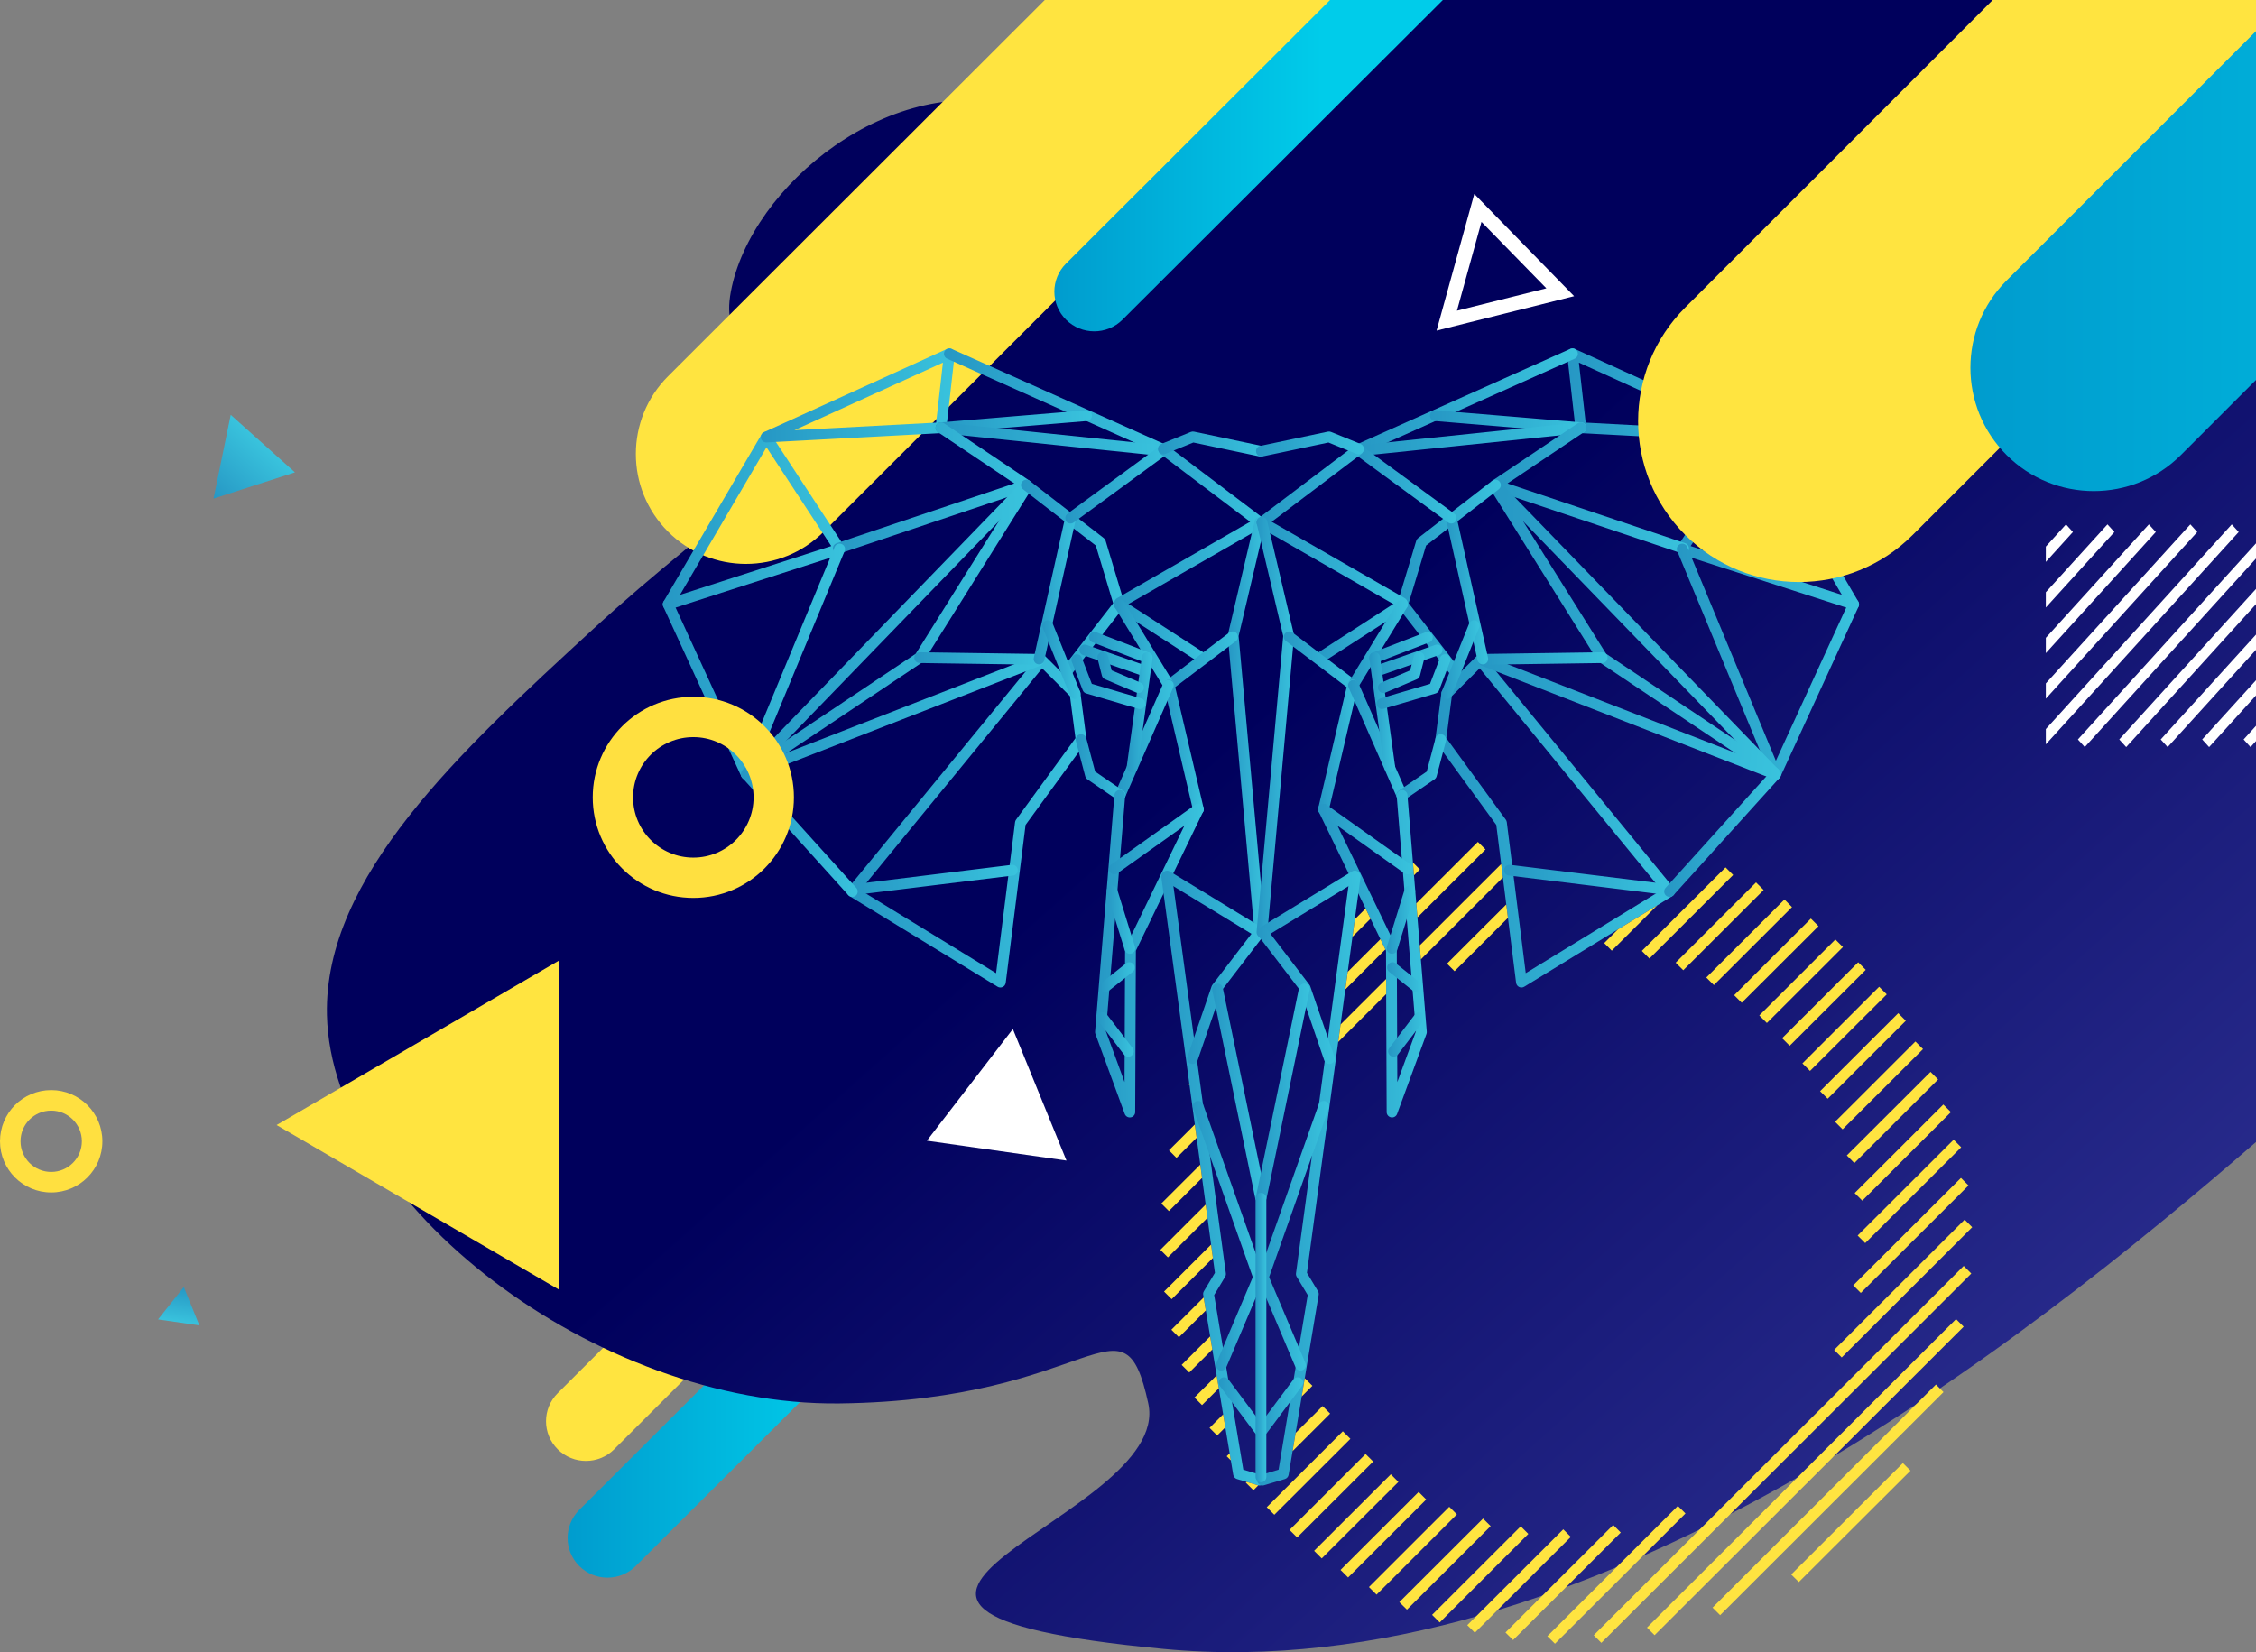 <svg width="1256" height="920" viewBox="0 0 1256 920" fill="none" xmlns="http://www.w3.org/2000/svg">
<rect x="0" y="0" width="1256" height="920" fill="#808080" stroke="none"/>
<path d="M641.5 585L353.923 872.027C345.25 880.658 331.179 880.658 322.505 872.027C313.832 863.396 313.832 849.395 322.505 840.764L578.664 585H641.5Z" fill="url(#paint0_linear)"/>
<path d="M629.5 520L341.923 807.027C333.25 815.658 319.179 815.658 310.505 807.027C301.832 798.396 301.832 784.395 310.505 775.764L566.664 520H629.5Z" fill="#FFE440"/>
<path d="M631.291 3.0041e-05C694.761 35.968 642.286 81.428 569.32 59.947C496.354 38.466 417.89 103.605 406.895 162.356C395.9 221.108 484.506 172.847 475.863 209.315C467.221 245.783 399.38 286.651 329.858 350.627C256.037 418.561 180.309 488.249 182.029 565.125C184.384 670.545 332.138 783.021 467.221 781.49C610.153 779.866 625.135 716.453 639.287 781.49C653.439 846.528 410.687 895.664 647.783 918.188C884.879 940.712 1126.6 747.891 1256 635.938C1256 387.158 1256 179.841 1256 7.17303e-06C1109.07 7.17303e-06 806.209 -1.95063e-05 631.291 3.0041e-05Z" fill="url(#paint1_linear)"/>
<path d="M765 -10L458.607 296.075C434.682 319.975 395.869 319.975 371.944 296.075C348.019 272.174 348.019 233.401 371.944 209.501L591.673 -10H765Z" fill="#FFE440"/>
<path fill-rule="evenodd" clip-rule="evenodd" d="M426.517 240.373C427.554 240.348 428.532 240.86 429.101 241.728L469.961 304.072C470.474 304.855 470.592 305.832 470.28 306.715C469.969 307.597 469.263 308.284 468.373 308.571L372.921 339.365C371.737 339.747 370.439 339.358 369.66 338.388C368.881 337.417 368.783 336.067 369.412 334.993L424.003 241.856C424.528 240.96 425.479 240.399 426.517 240.373ZM426.734 249.062L378.567 331.239L462.785 304.069L426.734 249.062Z" fill="url(#paint2_linear)"/>
<path fill-rule="evenodd" clip-rule="evenodd" d="M530.308 194.573C531.182 195.208 531.647 196.263 531.526 197.337L526.871 238.521C526.706 239.978 525.513 241.102 524.05 241.18L426.751 246.368C425.311 246.445 424.02 245.487 423.677 244.086C423.334 242.685 424.036 241.239 425.349 240.642L527.303 194.269C528.286 193.822 529.434 193.938 530.308 194.573ZM442.282 239.532L521.194 235.324L524.969 201.922L442.282 239.532Z" fill="url(#paint3_linear)"/>
<path fill-rule="evenodd" clip-rule="evenodd" d="M525.807 195.774C526.484 194.262 528.258 193.585 529.771 194.262L649.165 247.697C650.677 248.374 651.355 250.149 650.678 251.661C650.001 253.173 648.226 253.85 646.714 253.174L527.32 199.738C525.807 199.061 525.13 197.287 525.807 195.774Z" fill="url(#paint4_linear)"/>
<path fill-rule="evenodd" clip-rule="evenodd" d="M607.902 231.208C608.039 232.859 606.811 234.309 605.16 234.446L524.153 241.174C522.502 241.311 521.052 240.084 520.915 238.433C520.778 236.782 522.005 235.332 523.656 235.195L604.664 228.466C606.315 228.329 607.764 229.557 607.902 231.208Z" fill="url(#paint5_linear)"/>
<path fill-rule="evenodd" clip-rule="evenodd" d="M520.921 237.876C521.091 236.228 522.566 235.03 524.214 235.201L646.023 247.815C647.671 247.985 648.869 249.46 648.698 251.108C648.527 252.756 647.053 253.953 645.405 253.783L523.596 241.169C521.948 240.998 520.75 239.524 520.921 237.876Z" fill="url(#paint6_linear)"/>
<path fill-rule="evenodd" clip-rule="evenodd" d="M521.399 236.513C522.323 235.137 524.186 234.77 525.562 235.694L573.113 267.607C574.062 268.243 574.567 269.364 574.415 270.496C574.263 271.629 573.481 272.577 572.398 272.941L467.666 308.182C466.096 308.71 464.395 307.866 463.866 306.295C463.338 304.725 464.182 303.023 465.753 302.495L564.714 269.196L522.218 240.676C520.843 239.752 520.476 237.889 521.399 236.513Z" fill="url(#paint7_linear)"/>
<path fill-rule="evenodd" clip-rule="evenodd" d="M468.601 302.945C470.131 303.58 470.857 305.335 470.223 306.865L418.22 432.279C417.764 433.381 416.698 434.107 415.505 434.129C414.313 434.152 413.221 433.466 412.723 432.382L369.274 337.762C368.582 336.256 369.242 334.475 370.748 333.784C372.254 333.092 374.035 333.753 374.726 335.258L415.309 423.636L464.68 304.567C465.315 303.037 467.07 302.31 468.601 302.945Z" fill="url(#paint8_linear)"/>
<path fill-rule="evenodd" clip-rule="evenodd" d="M572.961 268.495C574.152 269.647 574.182 271.547 573.029 272.737L417.604 433.217C416.452 434.407 414.552 434.438 413.362 433.285C412.172 432.132 412.142 430.233 413.294 429.043L568.719 268.563C569.872 267.373 571.771 267.342 572.961 268.495Z" fill="url(#paint9_linear)"/>
<path fill-rule="evenodd" clip-rule="evenodd" d="M579.831 364.686C580.677 364.644 581.501 364.961 582.1 365.56L600.661 384.103C601.129 384.571 601.43 385.18 601.515 385.837L604.861 411.442C604.961 412.205 604.764 412.976 604.311 413.598L570.976 459.345L559.93 547.254C559.803 548.265 559.172 549.142 558.254 549.583C557.336 550.025 556.256 549.97 555.387 549.439L472.94 498.982C472.2 498.53 471.693 497.779 471.548 496.924C471.403 496.069 471.636 495.193 472.185 494.522L577.659 365.781C578.196 365.126 578.985 364.728 579.831 364.686ZM580.202 372.145L479.009 495.662L554.556 541.895L565.119 457.83C565.182 457.326 565.372 456.847 565.671 456.437L598.756 411.032L595.698 387.626L580.202 372.145Z" fill="url(#paint10_linear)"/>
<path fill-rule="evenodd" clip-rule="evenodd" d="M566.608 484.184C566.81 485.829 565.641 487.326 563.997 487.528L476.546 498.297C474.901 498.499 473.404 497.33 473.202 495.686C472.999 494.041 474.168 492.544 475.812 492.342L563.264 481.573C564.908 481.371 566.405 482.54 566.608 484.184Z" fill="url(#paint11_linear)"/>
<path fill-rule="evenodd" clip-rule="evenodd" d="M414.006 429.456C415.235 428.345 417.132 428.442 418.243 429.671L476.733 494.412C477.843 495.642 477.747 497.539 476.518 498.65C475.288 499.76 473.391 499.664 472.28 498.435L413.791 433.693C412.68 432.464 412.776 430.567 414.006 429.456Z" fill="url(#paint12_linear)"/>
<path fill-rule="evenodd" clip-rule="evenodd" d="M580.914 366.768C581.515 368.312 580.75 370.051 579.206 370.652L417.105 433.737C415.561 434.338 413.822 433.573 413.221 432.029C412.62 430.485 413.385 428.746 414.929 428.145L577.03 365.061C578.574 364.46 580.313 365.224 580.914 366.768Z" fill="url(#paint13_linear)"/>
<path fill-rule="evenodd" clip-rule="evenodd" d="M572.845 269.037C574.249 269.917 574.674 271.768 573.795 273.172L514.549 367.777C514.324 368.136 514.026 368.444 513.673 368.679L417.669 432.868C416.292 433.789 414.429 433.419 413.508 432.042C412.587 430.664 412.957 428.801 414.334 427.88L509.804 364.048L568.71 269.988C569.589 268.583 571.44 268.158 572.845 269.037Z" fill="url(#paint14_linear)"/>
<path fill-rule="evenodd" clip-rule="evenodd" d="M509.021 366.157C509.044 364.5 510.407 363.176 512.063 363.2L576.313 364.116C577.97 364.139 579.294 365.501 579.27 367.158C579.247 368.815 577.885 370.139 576.228 370.115L511.978 369.199C510.321 369.176 508.997 367.814 509.021 366.157Z" fill="url(#paint15_linear)"/>
<path fill-rule="evenodd" clip-rule="evenodd" d="M569.069 268.262C570.083 266.951 571.967 266.711 573.277 267.725L614.501 299.623C614.995 300.006 615.358 300.533 615.538 301.131L625.924 335.646C626.204 336.576 626.016 337.583 625.42 338.35L596.459 375.64C595.443 376.949 593.558 377.186 592.25 376.169C590.941 375.153 590.704 373.268 591.72 371.96L619.732 335.892L610.069 303.78L569.606 272.47C568.295 271.456 568.055 269.572 569.069 268.262Z" fill="url(#paint16_linear)"/>
<path fill-rule="evenodd" clip-rule="evenodd" d="M596.648 285.582C598.266 285.943 599.284 287.546 598.923 289.163L581.424 367.594C581.063 369.211 579.46 370.23 577.843 369.869C576.226 369.508 575.207 367.905 575.568 366.287L593.067 287.857C593.428 286.24 595.031 285.221 596.648 285.582Z" fill="url(#paint17_linear)"/>
<path fill-rule="evenodd" clip-rule="evenodd" d="M582.207 345.6C583.744 344.982 585.491 345.727 586.109 347.264L601.324 385.106C601.942 386.643 601.197 388.391 599.66 389.009C598.123 389.627 596.376 388.882 595.758 387.344L580.542 349.502C579.924 347.965 580.669 346.218 582.207 345.6Z" fill="url(#paint18_linear)"/>
<path fill-rule="evenodd" clip-rule="evenodd" d="M649.938 249.027C650.917 250.364 650.626 252.241 649.29 253.219L597.767 290.931C596.43 291.909 594.553 291.619 593.575 290.282C592.596 288.945 592.886 287.068 594.223 286.089L645.746 248.378C647.083 247.399 648.96 247.69 649.938 249.027Z" fill="url(#paint19_linear)"/>
<path fill-rule="evenodd" clip-rule="evenodd" d="M645.546 248.626C646.546 247.304 648.427 247.043 649.749 248.042L703.235 288.486C704.038 289.093 704.483 290.063 704.419 291.068C704.356 292.073 703.793 292.979 702.919 293.48L624.923 338.269C623.486 339.094 621.653 338.598 620.828 337.161C620.003 335.724 620.498 333.891 621.935 333.066L695.998 290.536L646.13 252.828C644.808 251.829 644.547 249.948 645.546 248.626Z" fill="url(#paint20_linear)"/>
<path fill-rule="evenodd" clip-rule="evenodd" d="M702.114 287.959C703.726 288.339 704.726 289.954 704.345 291.567L689.591 354.164L704.413 518.796C704.562 520.446 703.345 521.904 701.694 522.053C700.044 522.201 698.586 520.984 698.438 519.334L683.571 354.218C683.543 353.897 683.565 353.574 683.639 353.261L698.505 290.19C698.886 288.578 700.501 287.579 702.114 287.959Z" fill="url(#paint21_linear)"/>
<path fill-rule="evenodd" clip-rule="evenodd" d="M620.545 334.883C621.444 333.491 623.301 333.091 624.693 333.99L671.022 363.897C672.414 364.796 672.814 366.653 671.915 368.045C671.017 369.437 669.16 369.837 667.768 368.938L621.438 339.031C620.046 338.132 619.646 336.275 620.545 334.883Z" fill="url(#paint22_linear)"/>
<path fill-rule="evenodd" clip-rule="evenodd" d="M688.63 352.79C689.631 354.11 689.372 355.992 688.052 356.993L652.72 383.791C651.4 384.792 649.518 384.533 648.517 383.213C647.515 381.893 647.774 380.011 649.094 379.01L684.426 352.213C685.747 351.211 687.628 351.47 688.63 352.79Z" fill="url(#paint23_linear)"/>
<path fill-rule="evenodd" clip-rule="evenodd" d="M622.01 334.648C623.423 333.784 625.27 334.229 626.134 335.643L653.015 379.603C653.88 381.016 653.434 382.863 652.021 383.727C650.607 384.592 648.761 384.146 647.896 382.733L621.015 338.773C620.151 337.359 620.596 335.513 622.01 334.648Z" fill="url(#paint24_linear)"/>
<path fill-rule="evenodd" clip-rule="evenodd" d="M650.221 378.48C651.834 378.101 653.449 379.102 653.828 380.715L670.076 449.918C670.454 451.531 669.454 453.145 667.841 453.524C666.228 453.903 664.613 452.902 664.234 451.289L647.986 382.086C647.608 380.473 648.608 378.859 650.221 378.48Z" fill="url(#paint25_linear)"/>
<path fill-rule="evenodd" clip-rule="evenodd" d="M651.662 378.843C653.179 379.509 653.869 381.279 653.203 382.796L626.554 443.468C625.888 444.985 624.118 445.675 622.601 445.008C621.084 444.342 620.394 442.572 621.061 441.055L647.709 380.383C648.375 378.866 650.145 378.176 651.662 378.843Z" fill="url(#paint26_linear)"/>
<path fill-rule="evenodd" clip-rule="evenodd" d="M601.118 408.931C602.72 408.507 604.362 409.461 604.786 411.063L609.709 429.648L625.314 440.339C626.681 441.275 627.03 443.143 626.093 444.51C625.157 445.876 623.29 446.225 621.923 445.289L605.398 433.968C604.805 433.562 604.378 432.956 604.194 432.261L598.986 412.599C598.562 410.998 599.517 409.355 601.118 408.931Z" fill="url(#paint27_linear)"/>
<path fill-rule="evenodd" clip-rule="evenodd" d="M623.673 439.897C625.325 440.031 626.554 441.479 626.419 443.131L615.709 574.296L626.07 602.538L626.379 528.687C626.38 528.239 626.483 527.797 626.678 527.394L664.454 449.297C665.176 447.805 666.97 447.181 668.461 447.903C669.953 448.624 670.577 450.418 669.855 451.91L632.376 529.393L632 619.249C631.994 620.701 630.949 621.94 629.519 622.191C628.089 622.442 626.684 621.633 626.184 620.269L609.849 575.742C609.699 575.334 609.64 574.898 609.675 574.465L620.439 442.642C620.574 440.991 622.022 439.762 623.673 439.897Z" fill="url(#paint28_linear)"/>
<path fill-rule="evenodd" clip-rule="evenodd" d="M649.122 485.007C650.764 484.785 652.275 485.936 652.498 487.578L682.477 709.007C682.569 709.682 682.427 710.369 682.076 710.954L675.969 721.123L692.192 818.374L702.009 821.311C703.596 821.786 704.498 823.458 704.023 825.045C703.548 826.633 701.876 827.534 700.289 827.059L688.681 823.586C687.585 823.258 686.77 822.335 686.582 821.206L669.869 721.02C669.751 720.316 669.888 719.593 670.256 718.982L676.39 708.768L646.552 488.383C646.33 486.741 647.48 485.23 649.122 485.007Z" fill="url(#paint29_linear)"/>
<path fill-rule="evenodd" clip-rule="evenodd" d="M647.327 486.331C648.19 484.917 650.036 484.469 651.451 485.332L702.711 516.591C704.126 517.453 704.573 519.299 703.71 520.714C702.848 522.129 701.002 522.576 699.587 521.713L648.327 490.454C646.912 489.592 646.465 487.746 647.327 486.331Z" fill="url(#paint30_linear)"/>
<path fill-rule="evenodd" clip-rule="evenodd" d="M702.972 516.769C704.288 517.776 704.538 519.659 703.532 520.975L680.06 551.658L666.748 590.433C666.21 592.001 664.504 592.835 662.937 592.297C661.37 591.759 660.536 590.052 661.074 588.485L674.543 549.248C674.648 548.943 674.802 548.656 674.998 548.399L698.766 517.329C699.773 516.013 701.656 515.763 702.972 516.769Z" fill="url(#paint31_linear)"/>
<path fill-rule="evenodd" clip-rule="evenodd" d="M677.225 547.749C678.848 547.414 680.435 548.458 680.77 550.081L704.727 666.121C705.062 667.744 704.018 669.331 702.396 669.666C700.773 670.001 699.186 668.957 698.851 667.334L674.894 551.294C674.559 549.671 675.602 548.084 677.225 547.749Z" fill="url(#paint32_linear)"/>
<path fill-rule="evenodd" clip-rule="evenodd" d="M666.024 613.211C667.586 612.658 669.3 613.477 669.852 615.039L703.512 710.255C704.064 711.817 703.246 713.531 701.684 714.083C700.121 714.635 698.407 713.817 697.855 712.255L664.196 617.039C663.643 615.477 664.462 613.763 666.024 613.211Z" fill="url(#paint33_linear)"/>
<path fill-rule="evenodd" clip-rule="evenodd" d="M701.853 708.492C703.379 709.138 704.092 710.898 703.446 712.424L682.733 761.354C682.087 762.88 680.326 763.594 678.8 762.948C677.275 762.302 676.561 760.541 677.207 759.015L697.921 710.085C698.567 708.559 700.327 707.846 701.853 708.492Z" fill="url(#paint34_linear)"/>
<path fill-rule="evenodd" clip-rule="evenodd" d="M679.717 767.518C681.045 766.526 682.925 766.799 683.916 768.127L703.553 794.43C704.544 795.758 704.271 797.638 702.944 798.629C701.616 799.62 699.736 799.347 698.745 798.02L679.108 771.716C678.117 770.389 678.39 768.509 679.717 767.518Z" fill="url(#paint35_linear)"/>
<path fill-rule="evenodd" clip-rule="evenodd" d="M611.993 564.26C613.31 563.254 615.192 563.506 616.198 564.822L630.555 583.613C631.561 584.929 631.309 586.812 629.993 587.818C628.676 588.824 626.793 588.572 625.788 587.255L611.431 568.465C610.425 567.149 610.676 565.266 611.993 564.26Z" fill="url(#paint36_linear)"/>
<path fill-rule="evenodd" clip-rule="evenodd" d="M618.223 493.238C619.806 492.748 621.486 493.635 621.975 495.218L631.867 527.218C632.356 528.801 631.469 530.481 629.886 530.97C628.304 531.46 626.624 530.573 626.134 528.99L616.243 496.99C615.754 495.407 616.64 493.727 618.223 493.238Z" fill="url(#paint37_linear)"/>
<path fill-rule="evenodd" clip-rule="evenodd" d="M631.072 536.947C632.103 538.243 631.889 540.13 630.592 541.162L616.948 552.018C615.651 553.049 613.764 552.834 612.732 551.538C611.701 550.241 611.916 548.354 613.212 547.322L626.856 536.467C628.153 535.435 630.04 535.65 631.072 536.947Z" fill="url(#paint38_linear)"/>
<path fill-rule="evenodd" clip-rule="evenodd" d="M669.6 448.866C670.56 450.216 670.243 452.089 668.892 453.049L622.098 486.299C620.747 487.258 618.874 486.941 617.914 485.591C616.955 484.24 617.272 482.367 618.622 481.408L665.417 448.158C666.768 447.198 668.641 447.515 669.6 448.866Z" fill="url(#paint39_linear)"/>
<path fill-rule="evenodd" clip-rule="evenodd" d="M606.521 353.799C607.117 352.253 608.854 351.484 610.399 352.08L639.739 363.401C641.285 363.997 642.054 365.734 641.458 367.28C640.861 368.825 639.125 369.595 637.579 368.999L608.239 357.678C606.694 357.081 605.924 355.345 606.521 353.799Z" fill="url(#paint40_linear)"/>
<path fill-rule="evenodd" clip-rule="evenodd" d="M601.106 360.937C601.653 359.373 603.364 358.548 604.928 359.095L637.788 370.59C639.351 371.138 640.176 372.849 639.629 374.413C639.082 375.977 637.37 376.801 635.806 376.254L602.947 364.759C601.383 364.212 600.559 362.5 601.106 360.937Z" fill="url(#paint41_linear)"/>
<path fill-rule="evenodd" clip-rule="evenodd" d="M639.067 363.228C640.709 363.453 641.857 364.967 641.631 366.608L633.267 427.455C633.041 429.096 631.528 430.244 629.886 430.019C628.245 429.793 627.097 428.279 627.323 426.638L635.687 365.791C635.912 364.15 637.426 363.002 639.067 363.228Z" fill="url(#paint42_linear)"/>
<path fill-rule="evenodd" clip-rule="evenodd" d="M598.397 364.503C599.943 363.91 601.679 364.682 602.272 366.229L607.865 380.801L635.418 388.913C637.008 389.381 637.917 391.049 637.449 392.638C636.981 394.228 635.313 395.137 633.724 394.669L604.748 386.138C603.852 385.875 603.129 385.208 602.795 384.336L596.671 368.379C596.077 366.832 596.85 365.097 598.397 364.503Z" fill="url(#paint43_linear)"/>
<path fill-rule="evenodd" clip-rule="evenodd" d="M613.218 363.104C614.823 362.694 616.457 363.663 616.867 365.269L618.914 373.29L635.002 380.121C636.527 380.769 637.239 382.53 636.591 384.055C635.944 385.58 634.183 386.292 632.657 385.644L615.202 378.233C614.341 377.867 613.699 377.12 613.468 376.213L611.053 366.753C610.643 365.147 611.613 363.514 613.218 363.104Z" fill="url(#paint44_linear)"/>
<path fill-rule="evenodd" clip-rule="evenodd" d="M977.483 240.373C978.521 240.399 979.472 240.96 979.997 241.856L1034.59 334.993C1035.22 336.067 1035.12 337.417 1034.34 338.388C1033.56 339.359 1032.26 339.747 1031.08 339.365L935.642 308.571C934.751 308.284 934.046 307.597 933.734 306.715C933.423 305.832 933.541 304.855 934.054 304.072L974.899 241.728C975.468 240.86 976.445 240.348 977.483 240.373ZM941.229 304.069L1025.43 331.239L977.267 249.063L941.229 304.069Z" fill="url(#paint45_linear)"/>
<path fill-rule="evenodd" clip-rule="evenodd" d="M873.707 194.572C874.581 193.938 875.729 193.822 876.712 194.269L978.651 240.642C979.963 241.239 980.665 242.685 980.323 244.086C979.98 245.487 978.689 246.445 977.249 246.368L879.95 241.18C878.486 241.102 877.293 239.977 877.129 238.52L872.488 197.336C872.367 196.263 872.833 195.207 873.707 194.572ZM879.043 201.921L882.806 235.324L961.721 239.532L879.043 201.921Z" fill="url(#paint46_linear)"/>
<path fill-rule="evenodd" clip-rule="evenodd" d="M878.208 195.775C878.885 197.287 878.207 199.062 876.695 199.738L757.286 253.174C755.774 253.85 753.999 253.173 753.322 251.661C752.645 250.148 753.323 248.374 754.835 247.697L874.244 194.262C875.756 193.585 877.531 194.262 878.208 195.775Z" fill="url(#paint47_linear)"/>
<path fill-rule="evenodd" clip-rule="evenodd" d="M796.113 231.208C796.25 229.557 797.7 228.329 799.351 228.466L880.358 235.195C882.009 235.332 883.237 236.782 883.1 238.433C882.962 240.084 881.513 241.311 879.862 241.174L798.854 234.446C797.203 234.309 795.976 232.859 796.113 231.208Z" fill="url(#paint48_linear)"/>
<path fill-rule="evenodd" clip-rule="evenodd" d="M883.094 237.876C883.264 239.524 882.066 240.998 880.418 241.169L758.595 253.783C756.947 253.953 755.472 252.756 755.302 251.108C755.131 249.46 756.329 247.985 757.977 247.815L879.8 235.201C881.449 235.03 882.923 236.228 883.094 237.876Z" fill="url(#paint49_linear)"/>
<path fill-rule="evenodd" clip-rule="evenodd" d="M882.6 236.512C883.524 237.888 883.157 239.752 881.782 240.675L839.299 269.196L938.262 302.495C939.832 303.023 940.677 304.725 940.148 306.295C939.62 307.866 937.919 308.71 936.348 308.182L831.616 272.941C830.533 272.577 829.752 271.629 829.6 270.496C829.448 269.364 829.952 268.244 830.901 267.607L878.438 235.694C879.813 234.77 881.677 235.137 882.6 236.512Z" fill="url(#paint50_linear)"/>
<path fill-rule="evenodd" clip-rule="evenodd" d="M935.414 302.945C936.945 302.31 938.7 303.037 939.334 304.567L988.691 423.635L1029.27 335.258C1029.97 333.753 1031.75 333.092 1033.25 333.784C1034.76 334.475 1035.42 336.256 1034.73 337.762L991.277 432.382C990.779 433.466 989.687 434.152 988.494 434.129C987.302 434.107 986.236 433.38 985.779 432.279L933.792 306.865C933.157 305.334 933.884 303.579 935.414 302.945Z" fill="url(#paint51_linear)"/>
<path fill-rule="evenodd" clip-rule="evenodd" d="M831.039 268.495C832.229 267.342 834.128 267.373 835.281 268.563L990.706 429.043C991.859 430.233 991.828 432.132 990.638 433.285C989.448 434.438 987.549 434.407 986.396 433.217L830.971 272.737C829.818 271.547 829.849 269.647 831.039 268.495Z" fill="url(#paint52_linear)"/>
<path fill-rule="evenodd" clip-rule="evenodd" d="M824.169 364.686C825.015 364.728 825.804 365.126 826.34 365.781L931.814 494.522C932.364 495.193 932.596 496.069 932.451 496.924C932.307 497.779 931.799 498.53 931.059 498.982L848.612 549.439C847.743 549.97 846.664 550.025 845.746 549.583C844.828 549.142 844.196 548.264 844.07 547.253L833.038 459.345L799.689 413.598C799.236 412.977 799.039 412.205 799.139 411.442L802.484 385.837C802.57 385.18 802.87 384.571 803.339 384.103L821.899 365.56C822.499 364.961 823.323 364.644 824.169 364.686ZM808.301 387.626L805.243 411.032L838.343 456.436C838.642 456.847 838.832 457.326 838.895 457.83L849.444 541.895L924.991 495.662L823.798 372.145L808.301 387.626Z" fill="url(#paint53_linear)"/>
<path fill-rule="evenodd" clip-rule="evenodd" d="M837.392 484.184C837.595 482.54 839.092 481.371 840.736 481.573L928.202 492.342C929.846 492.544 931.015 494.041 930.813 495.686C930.61 497.33 929.113 498.499 927.469 498.297L840.003 487.528C838.359 487.326 837.19 485.829 837.392 484.184Z" fill="url(#paint54_linear)"/>
<path fill-rule="evenodd" clip-rule="evenodd" d="M990.009 429.456C991.239 430.567 991.335 432.464 990.224 433.693L931.734 498.435C930.624 499.664 928.727 499.76 927.497 498.65C926.268 497.539 926.172 495.642 927.282 494.412L985.772 429.671C986.883 428.442 988.78 428.345 990.009 429.456Z" fill="url(#paint55_linear)"/>
<path fill-rule="evenodd" clip-rule="evenodd" d="M823.086 366.768C823.687 365.224 825.426 364.46 826.97 365.061L989.086 428.145C990.63 428.746 991.395 430.485 990.794 432.029C990.193 433.573 988.454 434.338 986.91 433.737L824.794 370.652C823.25 370.051 822.485 368.312 823.086 366.768Z" fill="url(#paint56_linear)"/>
<path fill-rule="evenodd" clip-rule="evenodd" d="M831.155 269.037C832.559 268.158 834.411 268.583 835.29 269.988L894.195 364.048L989.665 427.88C991.043 428.801 991.413 430.664 990.492 432.042C989.571 433.419 987.708 433.789 986.331 432.868L890.326 368.679C889.974 368.444 889.676 368.136 889.451 367.777L830.205 273.172C829.326 271.768 829.751 269.917 831.155 269.037Z" fill="url(#paint57_linear)"/>
<path fill-rule="evenodd" clip-rule="evenodd" d="M894.993 366.157C895.017 367.814 893.693 369.176 892.037 369.199L827.786 370.115C826.13 370.139 824.768 368.815 824.744 367.158C824.72 365.501 826.044 364.139 827.701 364.116L891.951 363.2C893.608 363.176 894.97 364.5 894.993 366.157Z" fill="url(#paint58_linear)"/>
<path fill-rule="evenodd" clip-rule="evenodd" d="M834.946 268.262C835.96 269.572 835.72 271.456 834.409 272.47L793.945 303.781L784.268 335.893L812.28 371.96C813.296 373.268 813.059 375.153 811.751 376.169C810.442 377.186 808.557 376.949 807.541 375.64L778.58 338.35C777.984 337.583 777.797 336.575 778.077 335.645L788.477 301.13C788.657 300.532 789.02 300.005 789.514 299.623L830.737 267.725C832.048 266.711 833.932 266.951 834.946 268.262Z" fill="url(#paint59_linear)"/>
<path fill-rule="evenodd" clip-rule="evenodd" d="M807.351 285.582C808.968 285.221 810.571 286.239 810.932 287.856L828.446 366.287C828.807 367.904 827.789 369.508 826.172 369.869C824.555 370.23 822.951 369.212 822.59 367.595L805.077 289.164C804.716 287.547 805.734 285.943 807.351 285.582Z" fill="url(#paint60_linear)"/>
<path fill-rule="evenodd" clip-rule="evenodd" d="M821.809 345.6C823.346 346.219 824.09 347.966 823.472 349.503L808.242 387.345C807.624 388.882 805.876 389.627 804.339 389.008C802.802 388.39 802.057 386.642 802.676 385.105L817.906 347.263C818.524 345.726 820.272 344.981 821.809 345.6Z" fill="url(#paint61_linear)"/>
<path fill-rule="evenodd" clip-rule="evenodd" d="M754.062 249.027C755.04 247.69 756.918 247.399 758.255 248.378L809.777 286.089C811.114 287.068 811.404 288.945 810.426 290.282C809.447 291.619 807.57 291.909 806.233 290.931L754.711 253.219C753.374 252.241 753.083 250.364 754.062 249.027Z" fill="url(#paint62_linear)"/>
<path fill-rule="evenodd" clip-rule="evenodd" d="M758.453 248.626C759.453 249.948 759.191 251.829 757.87 252.828L708.002 290.536L782.065 333.066C783.501 333.891 783.997 335.724 783.172 337.161C782.347 338.598 780.514 339.094 779.077 338.269L701.081 293.48C700.207 292.979 699.644 292.073 699.58 291.068C699.517 290.063 699.962 289.093 700.765 288.486L754.251 248.042C755.573 247.043 757.454 247.304 758.453 248.626Z" fill="url(#paint63_linear)"/>
<path fill-rule="evenodd" clip-rule="evenodd" d="M701.886 287.959C703.499 287.579 705.114 288.578 705.494 290.19L720.361 353.261C720.434 353.574 720.457 353.897 720.428 354.218L705.562 519.334C705.414 520.984 703.956 522.201 702.305 522.053C700.655 521.904 699.438 520.446 699.586 518.796L714.409 354.164L699.654 291.567C699.274 289.954 700.273 288.339 701.886 287.959Z" fill="url(#paint64_linear)"/>
<path fill-rule="evenodd" clip-rule="evenodd" d="M783.469 334.883C784.368 336.275 783.968 338.132 782.576 339.031L736.247 368.938C734.855 369.837 732.998 369.437 732.099 368.045C731.2 366.653 731.6 364.796 732.992 363.897L779.322 333.99C780.714 333.091 782.571 333.491 783.469 334.883Z" fill="url(#paint65_linear)"/>
<path fill-rule="evenodd" clip-rule="evenodd" d="M715.37 352.79C716.372 351.47 718.253 351.211 719.574 352.213L754.906 379.01C756.226 380.011 756.485 381.893 755.483 383.213C754.482 384.533 752.6 384.792 751.28 383.791L715.948 356.993C714.628 355.992 714.369 354.11 715.37 352.79Z" fill="url(#paint66_linear)"/>
<path fill-rule="evenodd" clip-rule="evenodd" d="M782.005 334.648C783.418 335.513 783.863 337.359 782.999 338.773L756.118 382.733C755.254 384.146 753.407 384.592 751.993 383.727C750.58 382.863 750.135 381.016 750.999 379.603L777.88 335.643C778.745 334.229 780.591 333.784 782.005 334.648Z" fill="url(#paint67_linear)"/>
<path fill-rule="evenodd" clip-rule="evenodd" d="M753.779 378.48C755.392 378.859 756.392 380.473 756.014 382.086L739.766 451.289C739.387 452.902 737.772 453.903 736.159 453.524C734.546 453.145 733.546 451.531 733.925 449.918L750.173 380.715C750.551 379.102 752.166 378.101 753.779 378.48Z" fill="url(#paint68_linear)"/>
<path fill-rule="evenodd" clip-rule="evenodd" d="M752.352 378.843C753.869 378.176 755.639 378.866 756.305 380.383L782.954 441.055C783.62 442.572 782.93 444.342 781.413 445.008C779.897 445.675 778.127 444.985 777.46 443.468L750.812 382.796C750.146 381.279 750.835 379.509 752.352 378.843Z" fill="url(#paint69_linear)"/>
<path fill-rule="evenodd" clip-rule="evenodd" d="M802.88 408.931C804.482 409.354 805.437 410.995 805.014 412.597L799.821 432.259C799.637 432.955 799.209 433.562 798.615 433.969L782.076 445.29C780.709 446.225 778.842 445.876 777.906 444.508C776.97 443.141 777.32 441.274 778.687 440.338L794.305 429.648L799.213 411.065C799.636 409.463 801.278 408.507 802.88 408.931Z" fill="url(#paint70_linear)"/>
<path fill-rule="evenodd" clip-rule="evenodd" d="M780.326 439.897C781.978 439.762 783.426 440.991 783.561 442.642L794.339 574.465C794.375 574.898 794.316 575.335 794.166 575.743L777.816 620.27C777.315 621.633 775.91 622.442 774.48 622.191C773.05 621.94 772.005 620.7 772 619.248L771.639 529.393L734.145 451.91C733.423 450.419 734.047 448.625 735.538 447.903C737.03 447.181 738.824 447.805 739.546 449.297L777.336 527.393C777.532 527.797 777.634 528.239 777.636 528.688L777.933 602.545L788.306 574.295L777.581 443.131C777.446 441.48 778.675 440.032 780.326 439.897Z" fill="url(#paint71_linear)"/>
<path fill-rule="evenodd" clip-rule="evenodd" d="M754.892 485.007C756.534 485.23 757.685 486.741 757.462 488.383L727.61 708.766L733.757 718.979C734.125 719.591 734.263 720.315 734.146 721.02L717.432 821.206C717.244 822.335 716.43 823.258 715.333 823.586L703.725 827.059C702.138 827.534 700.466 826.633 699.991 825.045C699.516 823.458 700.418 821.786 702.005 821.311L711.822 818.374L728.045 721.125L721.925 710.956C721.573 710.371 721.431 709.683 721.522 709.006L751.517 487.578C751.739 485.936 753.25 484.785 754.892 485.007Z" fill="url(#paint72_linear)"/>
<path fill-rule="evenodd" clip-rule="evenodd" d="M756.672 486.331C757.535 487.745 757.088 489.591 755.674 490.454L704.428 521.713C703.013 522.576 701.167 522.129 700.304 520.714C699.441 519.3 699.889 517.454 701.303 516.591L752.549 485.332C753.964 484.469 755.81 484.916 756.672 486.331Z" fill="url(#paint73_linear)"/>
<path fill-rule="evenodd" clip-rule="evenodd" d="M701.043 516.769C702.359 515.763 704.241 516.013 705.248 517.329L729.016 548.399C729.213 548.656 729.367 548.943 729.471 549.249L742.927 588.486C743.464 590.054 742.629 591.76 741.062 592.297C739.495 592.835 737.789 592 737.251 590.433L723.954 551.657L700.483 520.975C699.476 519.659 699.727 517.776 701.043 516.769Z" fill="url(#paint74_linear)"/>
<path fill-rule="evenodd" clip-rule="evenodd" d="M726.775 547.749C728.397 548.084 729.441 549.671 729.106 551.294L705.149 667.334C704.814 668.957 703.227 670.001 701.604 669.666C699.982 669.331 698.938 667.744 699.273 666.121L723.23 550.081C723.565 548.458 725.152 547.414 726.775 547.749Z" fill="url(#paint75_linear)"/>
<path fill-rule="evenodd" clip-rule="evenodd" d="M737.976 613.21C739.538 613.762 740.357 615.476 739.805 617.039L706.159 712.254C705.607 713.816 703.894 714.635 702.331 714.083C700.769 713.531 699.95 711.817 700.502 710.255L734.147 615.04C734.699 613.477 736.413 612.658 737.976 613.21Z" fill="url(#paint76_linear)"/>
<path fill-rule="evenodd" clip-rule="evenodd" d="M702.162 708.492C703.688 707.846 705.448 708.56 706.094 710.086L726.793 759.016C727.438 760.542 726.725 762.302 725.199 762.948C723.673 763.593 721.913 762.88 721.267 761.354L700.568 712.424C699.922 710.898 700.636 709.137 702.162 708.492Z" fill="url(#paint77_linear)"/>
<path fill-rule="evenodd" clip-rule="evenodd" d="M724.297 767.518C725.625 768.509 725.898 770.389 724.907 771.716L705.269 798.02C704.278 799.347 702.398 799.62 701.071 798.629C699.743 797.638 699.47 795.758 700.461 794.43L720.099 768.127C721.09 766.799 722.97 766.526 724.297 767.518Z" fill="url(#paint78_linear)"/>
<path fill-rule="evenodd" clip-rule="evenodd" d="M792.006 564.259C793.323 565.264 793.576 567.147 792.57 568.464L778.228 587.254C777.223 588.571 775.34 588.824 774.023 587.819C772.706 586.813 772.453 584.931 773.458 583.614L787.801 564.823C788.806 563.506 790.689 563.254 792.006 564.259Z" fill="url(#paint79_linear)"/>
<path fill-rule="evenodd" clip-rule="evenodd" d="M785.777 493.238C787.36 493.727 788.246 495.407 787.757 496.99L777.866 528.99C777.376 530.573 775.697 531.46 774.114 530.97C772.531 530.481 771.644 528.801 772.133 527.218L782.025 495.218C782.514 493.635 784.194 492.748 785.777 493.238Z" fill="url(#paint80_linear)"/>
<path fill-rule="evenodd" clip-rule="evenodd" d="M772.927 536.948C773.958 535.651 775.845 535.435 777.143 536.466L790.801 547.321C792.098 548.352 792.314 550.239 791.283 551.537C790.253 552.834 788.365 553.049 787.068 552.019L773.409 541.163C772.112 540.132 771.897 538.245 772.927 536.948Z" fill="url(#paint81_linear)"/>
<path fill-rule="evenodd" clip-rule="evenodd" d="M734.399 448.866C735.359 447.515 737.232 447.198 738.583 448.158L785.377 481.408C786.728 482.367 787.045 484.24 786.085 485.591C785.126 486.941 783.253 487.258 781.902 486.299L735.107 453.049C733.757 452.089 733.44 450.216 734.399 448.866Z" fill="url(#paint82_linear)"/>
<path fill-rule="evenodd" clip-rule="evenodd" d="M797.479 353.799C798.076 355.345 797.306 357.081 795.76 357.678L766.421 368.999C764.875 369.595 763.138 368.825 762.542 367.28C761.946 365.734 762.715 363.997 764.261 363.401L793.6 352.08C795.146 351.484 796.883 352.253 797.479 353.799Z" fill="url(#paint83_linear)"/>
<path fill-rule="evenodd" clip-rule="evenodd" d="M802.909 360.937C803.456 362.501 802.631 364.212 801.067 364.759L768.193 376.254C766.629 376.801 764.918 375.976 764.371 374.412C763.824 372.848 764.649 371.137 766.213 370.59L799.087 359.095C800.651 358.548 802.362 359.373 802.909 360.937Z" fill="url(#paint84_linear)"/>
<path fill-rule="evenodd" clip-rule="evenodd" d="M764.932 363.228C766.574 363.002 768.087 364.15 768.313 365.791L776.677 426.638C776.903 428.279 775.755 429.793 774.113 430.019C772.472 430.244 770.958 429.096 770.733 427.455L762.369 366.608C762.143 364.967 763.291 363.453 764.932 363.228Z" fill="url(#paint85_linear)"/>
<path fill-rule="evenodd" clip-rule="evenodd" d="M805.603 364.503C807.15 365.097 807.923 366.832 807.329 368.379L801.205 384.336C800.87 385.208 800.148 385.875 799.251 386.138L770.276 394.669C768.686 395.137 767.018 394.228 766.55 392.638C766.082 391.049 766.992 389.381 768.581 388.913L796.135 380.801L801.727 366.229C802.321 364.682 804.056 363.91 805.603 364.503Z" fill="url(#paint86_linear)"/>
<path fill-rule="evenodd" clip-rule="evenodd" d="M790.782 363.104C792.387 363.514 793.357 365.147 792.947 366.753L790.532 376.213C790.301 377.12 789.659 377.867 788.798 378.233L771.343 385.644C769.818 386.292 768.056 385.58 767.409 384.055C766.761 382.53 767.473 380.769 768.998 380.121L785.086 373.29L787.133 365.269C787.543 363.663 789.177 362.694 790.782 363.104Z" fill="url(#paint87_linear)"/>
<path fill-rule="evenodd" clip-rule="evenodd" d="M662.984 240.507C663.538 240.281 664.148 240.226 664.734 240.35L702.35 248.285C703.971 248.627 705.008 250.218 704.666 251.839C704.324 253.46 702.733 254.497 701.112 254.155L664.395 246.41L648.823 252.749C647.289 253.374 645.538 252.636 644.914 251.101C644.289 249.567 645.027 247.816 646.561 247.192L662.984 240.507Z" fill="url(#paint88_linear)"/>
<path fill-rule="evenodd" clip-rule="evenodd" d="M739.266 240.35C739.852 240.226 740.461 240.281 741.015 240.506L757.452 247.191C758.987 247.815 759.725 249.566 759.101 251.1C758.477 252.635 756.727 253.373 755.192 252.749L739.606 246.41L702.903 254.155C701.282 254.497 699.69 253.461 699.348 251.839C699.006 250.218 700.043 248.627 701.664 248.285L739.266 240.35Z" fill="url(#paint89_linear)"/>
<path fill-rule="evenodd" clip-rule="evenodd" d="M702.007 664.236C703.664 664.236 705.007 665.579 705.007 667.236V822.383C705.007 824.04 703.664 825.383 702.007 825.383C700.35 825.383 699.007 824.04 699.007 822.383V667.236C699.007 665.579 700.35 664.236 702.007 664.236Z" fill="url(#paint90_linear)"/>
<path d="M912.5 -109L624.923 178.027C616.25 186.658 602.179 186.658 593.505 178.027C584.832 169.396 584.832 155.395 593.505 146.764L849.664 -109H912.5Z" fill="url(#paint91_linear)"/>
<path d="M118.871 277.653L164.205 263.025L128.45 231L118.871 277.653Z" fill="url(#paint92_linear)"/>
<path d="M102.336 716.657L88 734.702L110.986 738.014L102.336 716.657Z" fill="url(#paint93_linear)"/>
<path d="M1512.75 -150L1064.88 297.868C1029.91 332.844 973.208 332.844 938.232 297.868C903.256 262.893 903.256 206.194 938.232 171.219L1259.41 -150H1512.75Z" fill="#FFE440"/>
<path d="M1557.57 -90L1214.22 253.347C1187.41 280.157 1143.92 280.157 1117.11 253.347C1090.3 226.536 1090.3 183.041 1117.11 156.231L1363.34 -90H1557.57Z" fill="url(#paint94_linear)"/>
<path d="M754.28 511.875L760.268 505.895L763.014 511.571L752.961 521.611L754.28 511.875Z" fill="#FFE440"/>
<path d="M662.185 603.85L661.959 604.076L662.256 604.373L662.185 603.85Z" fill="#FFE440"/>
<path d="M665.204 626.149L650.796 640.534L655.003 644.762L666.209 633.574L665.204 626.149Z" fill="#FFE440"/>
<path d="M668.231 648.502L646.543 670.167L650.76 674.375L669.235 655.919L668.231 648.502Z" fill="#FFE440"/>
<path d="M671.242 670.745L646 695.946L650.216 700.155L672.246 678.16L671.242 670.745Z" fill="#FFE440"/>
<path d="M674.261 693.043L648.066 719.196L652.301 723.424L675.268 700.483L674.261 693.043Z" fill="#FFE440"/>
<path d="M670.113 722.487L652.134 740.447L656.341 744.647L671.317 729.703L670.113 722.487Z" fill="#FFE440"/>
<path d="M673.73 744.167L657.866 760.028L662.105 764.254L674.94 751.421L673.73 744.167Z" fill="#FFE440"/>
<path d="M677.348 765.857L664.991 778.196L669.206 782.405L678.552 773.074L677.348 765.857Z" fill="#FFE440"/>
<path d="M680.967 787.55L673.391 795.105L677.626 799.333L682.176 794.793L680.967 787.55Z" fill="#FFE440"/>
<path d="M684.586 809.245L682.939 810.889L685.245 813.191L684.586 809.245Z" fill="#FFE440"/>
<path d="M694.002 825.178L693.589 825.59L697.824 829.818L700.525 827.12C700.446 827.103 700.367 827.083 700.289 827.059L694.002 825.178Z" fill="#FFE440"/>
<path d="M719.63 808.033L740.532 787.149L736.326 782.949L721.316 797.926L719.63 808.033Z" fill="#FFE440"/>
<path d="M724.703 777.62L730.657 771.677L726.442 767.467L726.388 767.521L724.703 777.62Z" fill="#FFE440"/>
<path d="M745.024 580.208L771.735 553.523L771.702 545.137L746.343 570.47L745.024 580.208Z" fill="#FFE440"/>
<path d="M748.991 550.924L771.286 528.664L768.536 522.982L750.311 541.178L748.991 550.924Z" fill="#FFE440"/>
<path d="M788.5 503.049L789.137 510.841L827.037 473.002L822.802 468.802L788.5 503.049Z" fill="#FFE440"/>
<path d="M790.413 526.445L835.772 481.132L836.711 488.614L791.049 534.229L790.413 526.445Z" fill="#FFE440"/>
<path d="M838.595 503.63L805.595 536.586L809.812 540.795L839.534 511.111L838.595 503.63Z" fill="#FFE440"/>
<path d="M900.722 517.548L893.116 525.136L897.35 529.366L922.646 504.131L900.722 517.548Z" fill="#FFE440"/>
<path d="M787.22 487.397L786.64 480.306L790.481 484.14L787.22 487.397Z" fill="#FFE440"/>
<path d="M997.232 876.743L1001.47 880.943L1063.65 818.915L1059.41 814.687L997.232 876.743Z" fill="#FFE440"/>
<path d="M918.305 533.751L914.07 529.523L960.68 482.988L964.914 487.215L918.305 533.751Z" fill="#FFE440"/>
<path d="M937.138 540.26L932.904 536.059L977.646 491.36L981.881 495.588L937.138 540.26Z" fill="#FFE440"/>
<path d="M954.188 548.521L949.954 544.321L993.47 500.873L997.677 505.101L954.188 548.521Z" fill="#FFE440"/>
<path d="M969.678 558.367L965.471 554.167L1008.18 511.498L1012.41 515.726L969.678 558.367Z" fill="#FFE440"/>
<path d="M1021.81 523.143L979.466 565.436L983.683 569.645L1026.03 527.352L1021.81 523.143Z" fill="#FFE440"/>
<path d="M705.245 839.27L747.599 796.983L751.814 801.192L709.46 843.479L705.245 839.27Z" fill="#FFE440"/>
<path d="M1034.52 535.832L992.162 578.119L996.378 582.328L1038.73 540.041L1034.52 535.832Z" fill="#FFE440"/>
<path d="M717.938 851.913L760.272 809.646L764.488 813.855L722.153 856.123L717.938 851.913Z" fill="#FFE440"/>
<path d="M1007.71 596.336L1003.47 592.135L1046.18 549.466L1050.42 553.694L1007.71 596.336Z" fill="#FFE440"/>
<path d="M731.618 863.558L735.852 867.786L778.533 825.173L774.327 820.945L731.618 863.558Z" fill="#FFE440"/>
<path d="M1056.81 564.184L1013.31 607.611L1017.53 611.82L1061.03 568.393L1056.81 564.184Z" fill="#FFE440"/>
<path d="M746.315 874.193L789.812 830.766L794.027 834.975L750.531 878.402L746.315 874.193Z" fill="#FFE440"/>
<path d="M1025.84 628.852L1021.64 624.652L1066.38 579.952L1070.61 584.18L1025.84 628.852Z" fill="#FFE440"/>
<path d="M762.14 883.728L806.859 839.042L811.096 843.269L766.377 887.955L762.14 883.728Z" fill="#FFE440"/>
<path d="M1032.39 647.627L1028.18 643.399L1074.79 596.864L1079 601.092L1032.39 647.627Z" fill="#FFE440"/>
<path d="M779.062 892.125L783.297 896.325L829.906 849.79L825.672 845.59L779.062 892.125Z" fill="#FFE440"/>
<path d="M1081.91 615.036L1032.56 664.339L1036.8 668.566L1086.15 619.263L1081.91 615.036Z" fill="#FFE440"/>
<path d="M797.298 899.222L846.644 849.913L850.881 854.14L801.535 903.449L797.298 899.222Z" fill="#FFE440"/>
<path d="M1087.66 634.636L1034.21 687.996L1038.43 692.205L1091.87 638.845L1087.66 634.636Z" fill="#FFE440"/>
<path d="M816.89 904.958L870.327 851.591L874.543 855.799L821.106 909.167L816.89 904.958Z" fill="#FFE440"/>
<path d="M1035.98 719.947L1031.75 715.747L1091.73 655.916L1095.94 660.116L1035.98 719.947Z" fill="#FFE440"/>
<path d="M838.153 909.037L842.388 913.237L902.342 853.378L898.135 849.15L838.153 909.037Z" fill="#FFE440"/>
<path d="M1025.34 755.885L1021.14 751.685L1093.79 679.142L1098 683.37L1025.34 755.885Z" fill="#FFE440"/>
<path d="M861.471 911.095L865.706 915.295L938.364 842.753L934.129 838.552L861.471 911.095Z" fill="#FFE440"/>
<path d="M891.532 914.794L887.297 910.566L1093.26 704.927L1097.5 709.155L891.532 914.794Z" fill="#FFE440"/>
<path d="M916.94 906.311L921.175 910.539L1093.24 738.751L1089 734.523L916.94 906.311Z" fill="#FFE440"/>
<path d="M1077.81 770.958L953.446 895.199L957.663 899.406L1082.03 775.166L1077.81 770.958Z" fill="#FFE440"/>
<path d="M386 410.454C404.518 410.454 419.546 425.482 419.546 444C419.546 462.518 404.518 477.546 386 477.546C367.482 477.546 352.454 462.518 352.454 444C352.454 425.482 367.482 410.454 386 410.454ZM386 388C355.048 388 330 413.048 330 444C330 474.952 355.048 500 386 500C416.952 500 442 474.952 442 444C442 413.137 416.952 388 386 388Z" fill="#FFE040"/>
<path d="M28.5 618.427C37.924 618.427 45.573 626.076 45.573 635.5C45.573 644.924 37.924 652.573 28.5 652.573C19.076 652.573 11.427 644.924 11.427 635.5C11.427 626.076 19.076 618.427 28.5 618.427ZM28.5 607C12.748 607 0 619.748 0 635.5C0 651.252 12.748 664 28.5 664C44.252 664 57 651.252 57 635.5C57 619.793 44.252 607 28.5 607Z" fill="#FFE040"/>
<path d="M1154.08 296.238L1139 312.877V304.371L1150.23 292L1154.08 296.238Z" fill="white"/>
<path d="M1177.17 296.238L1139 338.278V329.773L1173.31 292L1177.17 296.238Z" fill="white"/>
<path d="M1200.22 296.238L1139 363.679V355.174L1196.36 292L1200.22 296.238Z" fill="white"/>
<path d="M1223.3 296.238L1139 389.052V380.547L1219.45 292L1223.3 296.238Z" fill="white"/>
<path d="M1246.36 296.238L1139 414.482V405.977L1242.5 292L1246.36 296.238Z" fill="white"/>
<path d="M1160.68 416L1156.85 411.762L1265.58 292L1269.41 296.238L1160.68 416Z" fill="white"/>
<path d="M1183.74 416L1179.88 411.762L1288.64 292L1292.47 296.238L1183.74 416Z" fill="white"/>
<path d="M1206.82 416L1202.96 411.762L1311.72 292L1315.55 296.238L1206.82 416Z" fill="white"/>
<path d="M1229.9 416L1226.05 411.762L1334.78 292L1338.6 296.238L1229.9 416Z" fill="white"/>
<path d="M1252.96 416L1249.1 411.762L1357.86 292L1361.69 296.238L1252.96 416Z" fill="white"/>
<path d="M822.796 115.776L868.653 162.736L805.465 178.554L822.796 115.776Z" stroke="white" stroke-width="8"/>
<path d="M516.039 635.194L593.751 646.246L563.902 573L516.039 635.194Z" fill="white"/>
<path d="M154 626.466L311 718V535L154 626.466Z" fill="#FFE440"/>
<defs>
<linearGradient id="paint0_linear" x1="316.016" y1="820.002" x2="464.994" y2="820.002" gradientUnits="userSpaceOnUse">
<stop stop-color="#009CCE"/>
<stop offset="1" stop-color="#00CCEA"/>
</linearGradient>
<linearGradient id="paint1_linear" x1="1236.51" y1="1231.91" x2="580.12" y2="495.789" gradientUnits="userSpaceOnUse">
<stop offset="0.334" stop-color="#2E3192"/>
<stop offset="0.385" stop-color="#2A2D8E"/>
<stop offset="0.996" stop-color="#00005C"/>
</linearGradient>
<linearGradient id="paint2_linear" x1="368.99" y1="290.033" x2="470.52" y2="290.033" gradientUnits="userSpaceOnUse">
<stop stop-color="#2697C4"/>
<stop offset="1" stop-color="#39C3DD"/>
</linearGradient>
<linearGradient id="paint3_linear" x1="423.58" y1="220.235" x2="531.618" y2="220.235" gradientUnits="userSpaceOnUse">
<stop stop-color="#2697C4"/>
<stop offset="1" stop-color="#39C3DD"/>
</linearGradient>
<linearGradient id="paint4_linear" x1="525.532" y1="223.773" x2="651.025" y2="223.773" gradientUnits="userSpaceOnUse">
<stop stop-color="#2697C4"/>
<stop offset="1" stop-color="#39C3DD"/>
</linearGradient>
<linearGradient id="paint5_linear" x1="520.896" y1="234.832" x2="607.971" y2="234.832" gradientUnits="userSpaceOnUse">
<stop stop-color="#2697C4"/>
<stop offset="1" stop-color="#39C3DD"/>
</linearGradient>
<linearGradient id="paint6_linear" x1="520.892" y1="244.509" x2="648.8" y2="244.509" gradientUnits="userSpaceOnUse">
<stop stop-color="#2697C4"/>
<stop offset="1" stop-color="#39C3DD"/>
</linearGradient>
<linearGradient id="paint7_linear" x1="463.698" y1="271.829" x2="574.516" y2="271.829" gradientUnits="userSpaceOnUse">
<stop stop-color="#2697C4"/>
<stop offset="1" stop-color="#39C3DD"/>
</linearGradient>
<linearGradient id="paint8_linear" x1="368.989" y1="368.544" x2="470.521" y2="368.544" gradientUnits="userSpaceOnUse">
<stop stop-color="#2697C4"/>
<stop offset="1" stop-color="#39C3DD"/>
</linearGradient>
<linearGradient id="paint9_linear" x1="412.433" y1="351.044" x2="573.983" y2="351.044" gradientUnits="userSpaceOnUse">
<stop stop-color="#2697C4"/>
<stop offset="1" stop-color="#39C3DD"/>
</linearGradient>
<linearGradient id="paint10_linear" x1="471.493" y1="457.452" x2="604.976" y2="457.452" gradientUnits="userSpaceOnUse">
<stop stop-color="#2697C4"/>
<stop offset="1" stop-color="#39C3DD"/>
</linearGradient>
<linearGradient id="paint11_linear" x1="473.169" y1="489.95" x2="566.693" y2="489.95" gradientUnits="userSpaceOnUse">
<stop stop-color="#2697C4"/>
<stop offset="1" stop-color="#39C3DD"/>
</linearGradient>
<linearGradient id="paint12_linear" x1="413.01" y1="464.118" x2="477.55" y2="464.118" gradientUnits="userSpaceOnUse">
<stop stop-color="#2697C4"/>
<stop offset="1" stop-color="#39C3DD"/>
</linearGradient>
<linearGradient id="paint13_linear" x1="412.999" y1="399.463" x2="581.233" y2="399.463" gradientUnits="userSpaceOnUse">
<stop stop-color="#2697C4"/>
<stop offset="1" stop-color="#39C3DD"/>
</linearGradient>
<linearGradient id="paint14_linear" x1="412.986" y1="351.129" x2="574.361" y2="351.129" gradientUnits="userSpaceOnUse">
<stop stop-color="#2697C4"/>
<stop offset="1" stop-color="#39C3DD"/>
</linearGradient>
<linearGradient id="paint15_linear" x1="509.014" y1="366.664" x2="579.318" y2="366.664" gradientUnits="userSpaceOnUse">
<stop stop-color="#2697C4"/>
<stop offset="1" stop-color="#39C3DD"/>
</linearGradient>
<linearGradient id="paint16_linear" x1="568.436" y1="322.05" x2="626.09" y2="322.05" gradientUnits="userSpaceOnUse">
<stop stop-color="#2697C4"/>
<stop offset="1" stop-color="#39C3DD"/>
</linearGradient>
<linearGradient id="paint17_linear" x1="575.493" y1="327.803" x2="599.012" y2="327.803" gradientUnits="userSpaceOnUse">
<stop stop-color="#2697C4"/>
<stop offset="1" stop-color="#39C3DD"/>
</linearGradient>
<linearGradient id="paint18_linear" x1="580.323" y1="367.345" x2="601.556" y2="367.345" gradientUnits="userSpaceOnUse">
<stop stop-color="#2697C4"/>
<stop offset="1" stop-color="#39C3DD"/>
</linearGradient>
<linearGradient id="paint19_linear" x1="592.989" y1="269.695" x2="650.557" y2="269.695" gradientUnits="userSpaceOnUse">
<stop stop-color="#2697C4"/>
<stop offset="1" stop-color="#39C3DD"/>
</linearGradient>
<linearGradient id="paint20_linear" x1="620.42" y1="293.136" x2="704.482" y2="293.136" gradientUnits="userSpaceOnUse">
<stop stop-color="#2697C4"/>
<stop offset="1" stop-color="#39C3DD"/>
</linearGradient>
<linearGradient id="paint21_linear" x1="683.557" y1="405.188" x2="704.44" y2="405.188" gradientUnits="userSpaceOnUse">
<stop stop-color="#2697C4"/>
<stop offset="1" stop-color="#39C3DD"/>
</linearGradient>
<linearGradient id="paint22_linear" x1="620.06" y1="351.497" x2="672.43" y2="351.497" gradientUnits="userSpaceOnUse">
<stop stop-color="#2697C4"/>
<stop offset="1" stop-color="#39C3DD"/>
</linearGradient>
<linearGradient id="paint23_linear" x1="647.903" y1="368.032" x2="689.267" y2="368.032" gradientUnits="userSpaceOnUse">
<stop stop-color="#2697C4"/>
<stop offset="1" stop-color="#39C3DD"/>
</linearGradient>
<linearGradient id="paint24_linear" x1="620.571" y1="359.234" x2="653.478" y2="359.234" gradientUnits="userSpaceOnUse">
<stop stop-color="#2697C4"/>
<stop offset="1" stop-color="#39C3DD"/>
</linearGradient>
<linearGradient id="paint25_linear" x1="647.904" y1="416.071" x2="670.171" y2="416.071" gradientUnits="userSpaceOnUse">
<stop stop-color="#2697C4"/>
<stop offset="1" stop-color="#39C3DD"/>
</linearGradient>
<linearGradient id="paint26_linear" x1="620.803" y1="411.987" x2="653.479" y2="411.987" gradientUnits="userSpaceOnUse">
<stop stop-color="#2697C4"/>
<stop offset="1" stop-color="#39C3DD"/>
</linearGradient>
<linearGradient id="paint27_linear" x1="598.883" y1="427.357" x2="626.637" y2="427.357" gradientUnits="userSpaceOnUse">
<stop stop-color="#2697C4"/>
<stop offset="1" stop-color="#39C3DD"/>
</linearGradient>
<linearGradient id="paint28_linear" x1="609.659" y1="531.23" x2="670.196" y2="531.23" gradientUnits="userSpaceOnUse">
<stop stop-color="#2697C4"/>
<stop offset="1" stop-color="#39C3DD"/>
</linearGradient>
<linearGradient id="paint29_linear" x1="646.519" y1="656.399" x2="704.188" y2="656.399" gradientUnits="userSpaceOnUse">
<stop stop-color="#2697C4"/>
<stop offset="1" stop-color="#39C3DD"/>
</linearGradient>
<linearGradient id="paint30_linear" x1="646.883" y1="503.557" x2="704.188" y2="503.557" gradientUnits="userSpaceOnUse">
<stop stop-color="#2697C4"/>
<stop offset="1" stop-color="#39C3DD"/>
</linearGradient>
<linearGradient id="paint31_linear" x1="660.906" y1="554.377" x2="704.178" y2="554.377" gradientUnits="userSpaceOnUse">
<stop stop-color="#2697C4"/>
<stop offset="1" stop-color="#39C3DD"/>
</linearGradient>
<linearGradient id="paint32_linear" x1="674.828" y1="608.82" x2="704.81" y2="608.82" gradientUnits="userSpaceOnUse">
<stop stop-color="#2697C4"/>
<stop offset="1" stop-color="#39C3DD"/>
</linearGradient>
<linearGradient id="paint33_linear" x1="664.019" y1="663.74" x2="703.711" y2="663.74" gradientUnits="userSpaceOnUse">
<stop stop-color="#2697C4"/>
<stop offset="1" stop-color="#39C3DD"/>
</linearGradient>
<linearGradient id="paint34_linear" x1="676.967" y1="735.771" x2="703.702" y2="735.771" gradientUnits="userSpaceOnUse">
<stop stop-color="#2697C4"/>
<stop offset="1" stop-color="#39C3DD"/>
</linearGradient>
<linearGradient id="paint35_linear" x1="678.509" y1="783.103" x2="704.167" y2="783.103" gradientUnits="userSpaceOnUse">
<stop stop-color="#2697C4"/>
<stop offset="1" stop-color="#39C3DD"/>
</linearGradient>
<linearGradient id="paint36_linear" x1="610.812" y1="576.062" x2="631.185" y2="576.062" gradientUnits="userSpaceOnUse">
<stop stop-color="#2697C4"/>
<stop offset="1" stop-color="#39C3DD"/>
</linearGradient>
<linearGradient id="paint37_linear" x1="616.107" y1="512.139" x2="632.012" y2="512.139" gradientUnits="userSpaceOnUse">
<stop stop-color="#2697C4"/>
<stop offset="1" stop-color="#39C3DD"/>
</linearGradient>
<linearGradient id="paint38_linear" x1="612.078" y1="544.258" x2="631.738" y2="544.258" gradientUnits="userSpaceOnUse">
<stop stop-color="#2697C4"/>
<stop offset="1" stop-color="#39C3DD"/>
</linearGradient>
<linearGradient id="paint39_linear" x1="617.354" y1="467.265" x2="670.191" y2="467.265" gradientUnits="userSpaceOnUse">
<stop stop-color="#2697C4"/>
<stop offset="1" stop-color="#39C3DD"/>
</linearGradient>
<linearGradient id="paint40_linear" x1="606.315" y1="360.555" x2="641.684" y2="360.555" gradientUnits="userSpaceOnUse">
<stop stop-color="#2697C4"/>
<stop offset="1" stop-color="#39C3DD"/>
</linearGradient>
<linearGradient id="paint41_linear" x1="600.933" y1="367.691" x2="639.824" y2="367.691" gradientUnits="userSpaceOnUse">
<stop stop-color="#2697C4"/>
<stop offset="1" stop-color="#39C3DD"/>
</linearGradient>
<linearGradient id="paint42_linear" x1="627.293" y1="396.685" x2="641.669" y2="396.685" gradientUnits="userSpaceOnUse">
<stop stop-color="#2697C4"/>
<stop offset="1" stop-color="#39C3DD"/>
</linearGradient>
<linearGradient id="paint43_linear" x1="596.467" y1="379.576" x2="637.6" y2="379.576" gradientUnits="userSpaceOnUse">
<stop stop-color="#2697C4"/>
<stop offset="1" stop-color="#39C3DD"/>
</linearGradient>
<linearGradient id="paint44_linear" x1="610.957" y1="374.468" x2="636.848" y2="374.468" gradientUnits="userSpaceOnUse">
<stop stop-color="#2697C4"/>
<stop offset="1" stop-color="#39C3DD"/>
</linearGradient>
<linearGradient id="paint45_linear" x1="933.553" y1="290.033" x2="1035.07" y2="290.033" gradientUnits="userSpaceOnUse">
<stop stop-color="#2697C4"/>
<stop offset="1" stop-color="#39C3DD"/>
</linearGradient>
<linearGradient id="paint46_linear" x1="872.459" y1="220.235" x2="980.482" y2="220.235" gradientUnits="userSpaceOnUse">
<stop stop-color="#2697C4"/>
<stop offset="1" stop-color="#39C3DD"/>
</linearGradient>
<linearGradient id="paint47_linear" x1="753.047" y1="223.773" x2="878.555" y2="223.773" gradientUnits="userSpaceOnUse">
<stop stop-color="#2697C4"/>
<stop offset="1" stop-color="#39C3DD"/>
</linearGradient>
<linearGradient id="paint48_linear" x1="796.094" y1="234.832" x2="883.169" y2="234.832" gradientUnits="userSpaceOnUse">
<stop stop-color="#2697C4"/>
<stop offset="1" stop-color="#39C3DD"/>
</linearGradient>
<linearGradient id="paint49_linear" x1="755.273" y1="244.509" x2="883.196" y2="244.509" gradientUnits="userSpaceOnUse">
<stop stop-color="#2697C4"/>
<stop offset="1" stop-color="#39C3DD"/>
</linearGradient>
<linearGradient id="paint50_linear" x1="829.562" y1="271.829" x2="940.38" y2="271.829" gradientUnits="userSpaceOnUse">
<stop stop-color="#2697C4"/>
<stop offset="1" stop-color="#39C3DD"/>
</linearGradient>
<linearGradient id="paint51_linear" x1="933.552" y1="368.544" x2="1035.07" y2="368.544" gradientUnits="userSpaceOnUse">
<stop stop-color="#2697C4"/>
<stop offset="1" stop-color="#39C3DD"/>
</linearGradient>
<linearGradient id="paint52_linear" x1="830.11" y1="351.044" x2="991.66" y2="351.044" gradientUnits="userSpaceOnUse">
<stop stop-color="#2697C4"/>
<stop offset="1" stop-color="#39C3DD"/>
</linearGradient>
<linearGradient id="paint53_linear" x1="799.1" y1="457.452" x2="932.583" y2="457.452" gradientUnits="userSpaceOnUse">
<stop stop-color="#2697C4"/>
<stop offset="1" stop-color="#39C3DD"/>
</linearGradient>
<linearGradient id="paint54_linear" x1="837.36" y1="489.95" x2="930.899" y2="489.95" gradientUnits="userSpaceOnUse">
<stop stop-color="#2697C4"/>
<stop offset="1" stop-color="#39C3DD"/>
</linearGradient>
<linearGradient id="paint55_linear" x1="926.502" y1="464.118" x2="991.042" y2="464.118" gradientUnits="userSpaceOnUse">
<stop stop-color="#2697C4"/>
<stop offset="1" stop-color="#39C3DD"/>
</linearGradient>
<linearGradient id="paint56_linear" x1="822.864" y1="399.463" x2="991.112" y2="399.463" gradientUnits="userSpaceOnUse">
<stop stop-color="#2697C4"/>
<stop offset="1" stop-color="#39C3DD"/>
</linearGradient>
<linearGradient id="paint57_linear" x1="829.731" y1="351.129" x2="991.107" y2="351.129" gradientUnits="userSpaceOnUse">
<stop stop-color="#2697C4"/>
<stop offset="1" stop-color="#39C3DD"/>
</linearGradient>
<linearGradient id="paint58_linear" x1="824.737" y1="366.664" x2="895.041" y2="366.664" gradientUnits="userSpaceOnUse">
<stop stop-color="#2697C4"/>
<stop offset="1" stop-color="#39C3DD"/>
</linearGradient>
<linearGradient id="paint59_linear" x1="777.944" y1="322.05" x2="835.612" y2="322.05" gradientUnits="userSpaceOnUse">
<stop stop-color="#2697C4"/>
<stop offset="1" stop-color="#39C3DD"/>
</linearGradient>
<linearGradient id="paint60_linear" x1="805.002" y1="327.803" x2="828.535" y2="327.803" gradientUnits="userSpaceOnUse">
<stop stop-color="#2697C4"/>
<stop offset="1" stop-color="#39C3DD"/>
</linearGradient>
<linearGradient id="paint61_linear" x1="802.456" y1="367.345" x2="823.704" y2="367.345" gradientUnits="userSpaceOnUse">
<stop stop-color="#2697C4"/>
<stop offset="1" stop-color="#39C3DD"/>
</linearGradient>
<linearGradient id="paint62_linear" x1="753.477" y1="269.695" x2="811.044" y2="269.695" gradientUnits="userSpaceOnUse">
<stop stop-color="#2697C4"/>
<stop offset="1" stop-color="#39C3DD"/>
</linearGradient>
<linearGradient id="paint63_linear" x1="699.566" y1="293.136" x2="783.628" y2="293.136" gradientUnits="userSpaceOnUse">
<stop stop-color="#2697C4"/>
<stop offset="1" stop-color="#39C3DD"/>
</linearGradient>
<linearGradient id="paint64_linear" x1="699.572" y1="405.188" x2="720.455" y2="405.188" gradientUnits="userSpaceOnUse">
<stop stop-color="#2697C4"/>
<stop offset="1" stop-color="#39C3DD"/>
</linearGradient>
<linearGradient id="paint65_linear" x1="731.614" y1="351.497" x2="783.985" y2="351.497" gradientUnits="userSpaceOnUse">
<stop stop-color="#2697C4"/>
<stop offset="1" stop-color="#39C3DD"/>
</linearGradient>
<linearGradient id="paint66_linear" x1="714.756" y1="368.032" x2="756.121" y2="368.032" gradientUnits="userSpaceOnUse">
<stop stop-color="#2697C4"/>
<stop offset="1" stop-color="#39C3DD"/>
</linearGradient>
<linearGradient id="paint67_linear" x1="750.555" y1="359.234" x2="783.462" y2="359.234" gradientUnits="userSpaceOnUse">
<stop stop-color="#2697C4"/>
<stop offset="1" stop-color="#39C3DD"/>
</linearGradient>
<linearGradient id="paint68_linear" x1="733.842" y1="416.071" x2="756.109" y2="416.071" gradientUnits="userSpaceOnUse">
<stop stop-color="#2697C4"/>
<stop offset="1" stop-color="#39C3DD"/>
</linearGradient>
<linearGradient id="paint69_linear" x1="750.555" y1="411.987" x2="783.23" y2="411.987" gradientUnits="userSpaceOnUse">
<stop stop-color="#2697C4"/>
<stop offset="1" stop-color="#39C3DD"/>
</linearGradient>
<linearGradient id="paint70_linear" x1="777.379" y1="427.357" x2="805.133" y2="427.357" gradientUnits="userSpaceOnUse">
<stop stop-color="#2697C4"/>
<stop offset="1" stop-color="#39C3DD"/>
</linearGradient>
<linearGradient id="paint71_linear" x1="733.839" y1="531.23" x2="794.39" y2="531.23" gradientUnits="userSpaceOnUse">
<stop stop-color="#2697C4"/>
<stop offset="1" stop-color="#39C3DD"/>
</linearGradient>
<linearGradient id="paint72_linear" x1="699.859" y1="656.399" x2="757.529" y2="656.399" gradientUnits="userSpaceOnUse">
<stop stop-color="#2697C4"/>
<stop offset="1" stop-color="#39C3DD"/>
</linearGradient>
<linearGradient id="paint73_linear" x1="699.859" y1="503.557" x2="757.15" y2="503.557" gradientUnits="userSpaceOnUse">
<stop stop-color="#2697C4"/>
<stop offset="1" stop-color="#39C3DD"/>
</linearGradient>
<linearGradient id="paint74_linear" x1="699.861" y1="554.377" x2="743.119" y2="554.377" gradientUnits="userSpaceOnUse">
<stop stop-color="#2697C4"/>
<stop offset="1" stop-color="#39C3DD"/>
</linearGradient>
<linearGradient id="paint75_linear" x1="699.207" y1="608.82" x2="729.189" y2="608.82" gradientUnits="userSpaceOnUse">
<stop stop-color="#2697C4"/>
<stop offset="1" stop-color="#39C3DD"/>
</linearGradient>
<linearGradient id="paint76_linear" x1="700.326" y1="663.74" x2="740.004" y2="663.74" gradientUnits="userSpaceOnUse">
<stop stop-color="#2697C4"/>
<stop offset="1" stop-color="#39C3DD"/>
</linearGradient>
<linearGradient id="paint77_linear" x1="700.327" y1="735.771" x2="727.049" y2="735.771" gradientUnits="userSpaceOnUse">
<stop stop-color="#2697C4"/>
<stop offset="1" stop-color="#39C3DD"/>
</linearGradient>
<linearGradient id="paint78_linear" x1="699.863" y1="783.103" x2="725.52" y2="783.103" gradientUnits="userSpaceOnUse">
<stop stop-color="#2697C4"/>
<stop offset="1" stop-color="#39C3DD"/>
</linearGradient>
<linearGradient id="paint79_linear" x1="772.841" y1="576.062" x2="793.199" y2="576.062" gradientUnits="userSpaceOnUse">
<stop stop-color="#2697C4"/>
<stop offset="1" stop-color="#39C3DD"/>
</linearGradient>
<linearGradient id="paint80_linear" x1="771.997" y1="512.139" x2="787.902" y2="512.139" gradientUnits="userSpaceOnUse">
<stop stop-color="#2697C4"/>
<stop offset="1" stop-color="#39C3DD"/>
</linearGradient>
<linearGradient id="paint81_linear" x1="772.274" y1="544.258" x2="791.948" y2="544.258" gradientUnits="userSpaceOnUse">
<stop stop-color="#2697C4"/>
<stop offset="1" stop-color="#39C3DD"/>
</linearGradient>
<linearGradient id="paint82_linear" x1="733.84" y1="467.265" x2="786.676" y2="467.265" gradientUnits="userSpaceOnUse">
<stop stop-color="#2697C4"/>
<stop offset="1" stop-color="#39C3DD"/>
</linearGradient>
<linearGradient id="paint83_linear" x1="762.337" y1="360.555" x2="797.705" y2="360.555" gradientUnits="userSpaceOnUse">
<stop stop-color="#2697C4"/>
<stop offset="1" stop-color="#39C3DD"/>
</linearGradient>
<linearGradient id="paint84_linear" x1="764.198" y1="367.691" x2="803.104" y2="367.691" gradientUnits="userSpaceOnUse">
<stop stop-color="#2697C4"/>
<stop offset="1" stop-color="#39C3DD"/>
</linearGradient>
<linearGradient id="paint85_linear" x1="762.339" y1="396.685" x2="776.715" y2="396.685" gradientUnits="userSpaceOnUse">
<stop stop-color="#2697C4"/>
<stop offset="1" stop-color="#39C3DD"/>
</linearGradient>
<linearGradient id="paint86_linear" x1="766.423" y1="379.576" x2="807.557" y2="379.576" gradientUnits="userSpaceOnUse">
<stop stop-color="#2697C4"/>
<stop offset="1" stop-color="#39C3DD"/>
</linearGradient>
<linearGradient id="paint87_linear" x1="767.167" y1="374.468" x2="793.058" y2="374.468" gradientUnits="userSpaceOnUse">
<stop stop-color="#2697C4"/>
<stop offset="1" stop-color="#39C3DD"/>
</linearGradient>
<linearGradient id="paint88_linear" x1="644.685" y1="247.266" x2="704.772" y2="247.266" gradientUnits="userSpaceOnUse">
<stop stop-color="#2697C4"/>
<stop offset="1" stop-color="#39C3DD"/>
</linearGradient>
<linearGradient id="paint89_linear" x1="699.277" y1="247.266" x2="759.364" y2="247.266" gradientUnits="userSpaceOnUse">
<stop stop-color="#2697C4"/>
<stop offset="1" stop-color="#39C3DD"/>
</linearGradient>
<linearGradient id="paint90_linear" x1="699.007" y1="744.959" x2="705.011" y2="744.959" gradientUnits="userSpaceOnUse">
<stop stop-color="#2697C4"/>
<stop offset="1" stop-color="#39C3DD"/>
</linearGradient>
<linearGradient id="paint91_linear" x1="587.016" y1="126.002" x2="735.994" y2="126.002" gradientUnits="userSpaceOnUse">
<stop stop-color="#009CCE"/>
<stop offset="1" stop-color="#00CCEA"/>
</linearGradient>
<linearGradient id="paint92_linear" x1="118.908" y1="277.692" x2="146.379" y2="247.022" gradientUnits="userSpaceOnUse">
<stop stop-color="#2697C4"/>
<stop offset="1" stop-color="#39C3DD"/>
</linearGradient>
<linearGradient id="paint93_linear" x1="102.311" y1="716.651" x2="99.47" y2="736.368" gradientUnits="userSpaceOnUse">
<stop stop-color="#2697C4"/>
<stop offset="1" stop-color="#39C3DD"/>
</linearGradient>
<linearGradient id="paint94_linear" x1="1097.05" y1="91.734" x2="1557.55" y2="91.734" gradientUnits="userSpaceOnUse">
<stop stop-color="#009CCE"/>
<stop offset="1" stop-color="#00CCEA"/>
</linearGradient>
</defs>
</svg>
